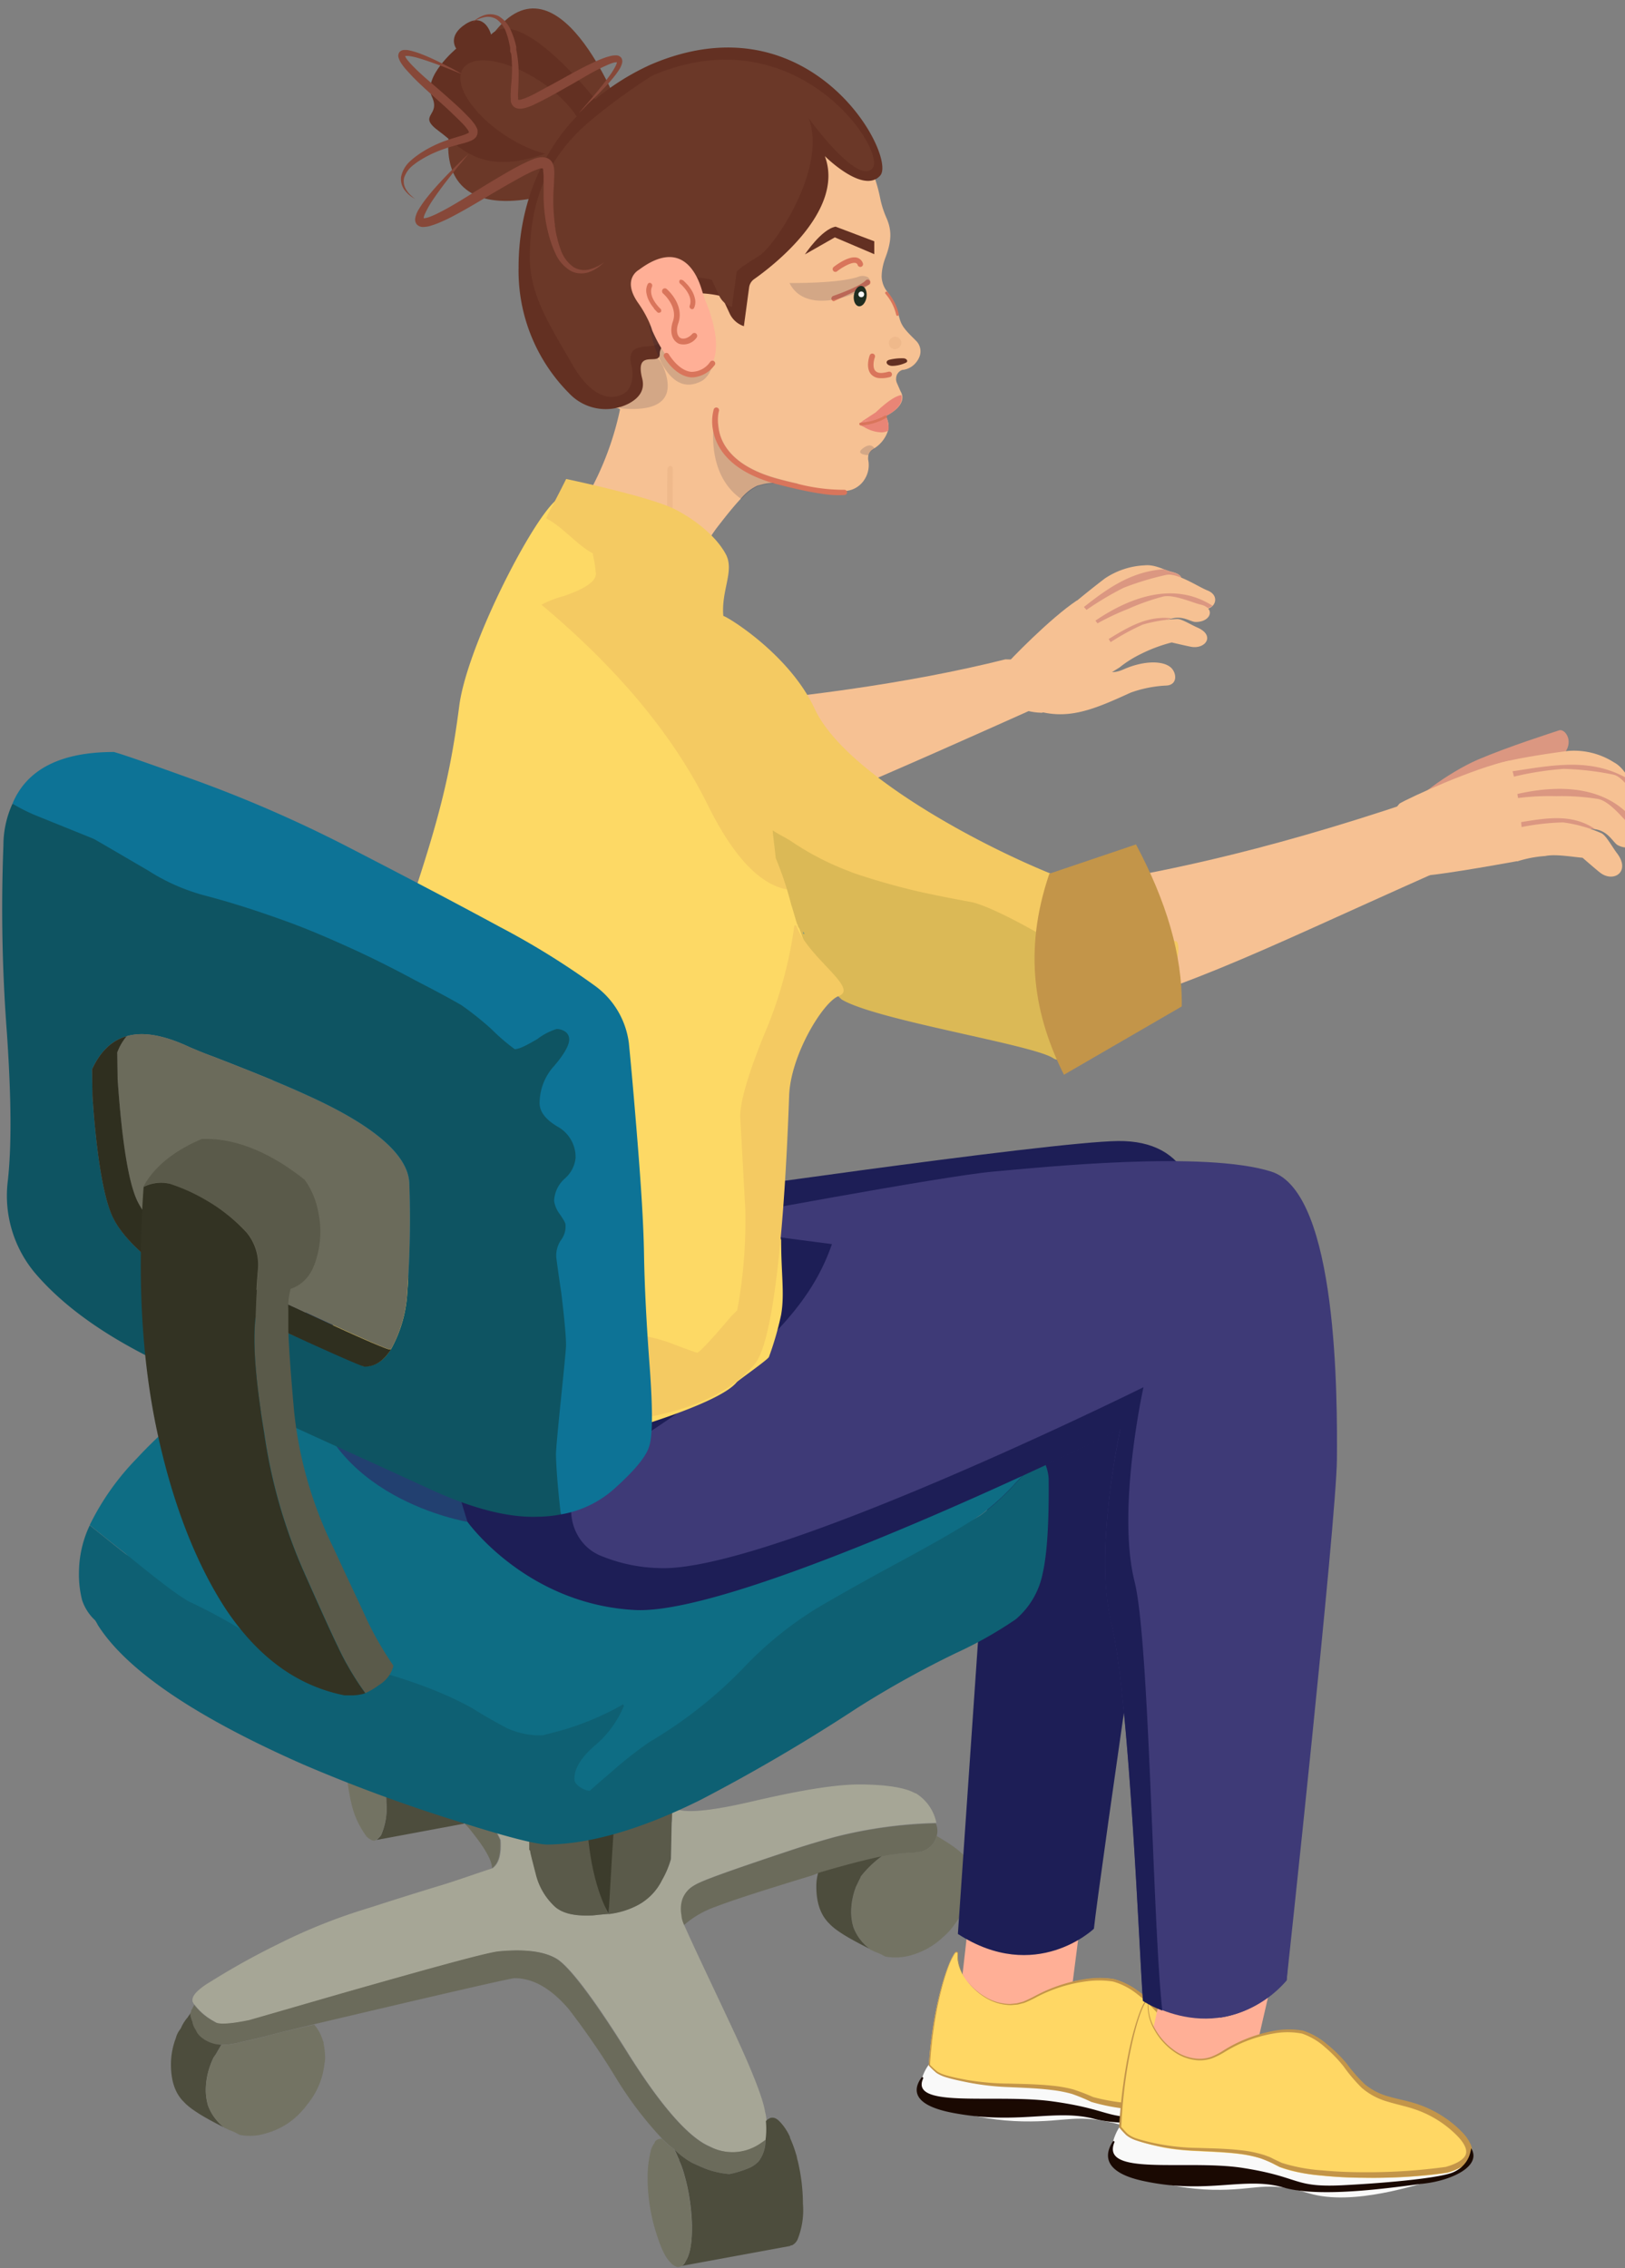 <svg xmlns="http://www.w3.org/2000/svg" viewBox="0 0 252.09 351.83">
  <rect x="0" y="0" width="252.09" height="351.83" fill="#808080" stroke="none"/>
  <defs>
    <style>.cls-1{fill:#6b6b5b;}.cls-2{fill:#737363;}.cls-3{fill:#a6a696;}.cls-4{fill:#5a5a4a;}.cls-5{fill:#4d4d3d;}.cls-6{fill:#3c3c2c;}.cls-7{fill:#ffaf96;}.cls-8{fill:#f9f9f9;}.cls-9{fill:#ffd764;}.cls-10{fill:#c39549;}.cls-11{fill:#1a0902;}.cls-12{fill:#1d1e56;}.cls-13{fill:#0e6073;}.cls-14{fill:#0e6d84;}.cls-15{fill:#224070;}.cls-16{fill:#3e3a77;}.cls-17{fill:#6b3828;}.cls-18{fill:#633022;}.cls-19{fill:#874839;}.cls-20{fill:#f6c193;}.cls-21{fill:#d9755b;}.cls-22{fill:#121a3f;opacity:0.15;}.cls-23{fill:#202d20;}.cls-24{fill:#f7f7f7;}.cls-25{fill:#e98576;}.cls-26{opacity:0.12;}.cls-27{fill:#b97c50;}.cls-28{fill:#532dba;}.cls-29{fill:#db9781;}.cls-30{fill:#fdd965;}.cls-31{fill:#f4ca62;}.cls-32{fill:#dbb956;}.cls-33{fill:#7b9881;}.cls-34{fill:#0d7396;}.cls-35{fill:#0e5462;}.cls-36{fill:#2f2f1f;}.cls-37{fill:#333323;}</style>
  </defs>
  <path class="cls-1" d="M136.77,288a30.06,30.06,0,0,1,4.43-.57,8.8,8.8,0,0,0,1.81-.23,3.32,3.32,0,0,0,2.29-2.35,2.86,2.86,0,0,0-.13-2A69.44,69.44,0,0,0,129.45,285c-2.31.64-4.82,1.38-7.33,2.23-8.54,2.85-13.36,4.54-14.46,5.26a4.07,4.07,0,0,0-1.88,2.15,4.85,4.85,0,0,0-.17,2.43,4.39,4.39,0,0,0,.43,1.61,15,15,0,0,1,5-2.91c2.41-.94,7.33-2.53,14.67-4.76.4-.11.8-.31,1.21-.42,3.91-1.17,7.23-2,9.85-2.58Z"/>
  <path class="cls-2" d="M141.2,287.39a30.06,30.06,0,0,0-4.43.57,16.65,16.65,0,0,0-3.19,3.08c-.09.1-.09.31-.19.41-.2.4-.39.81-.59,1.22a11.06,11.06,0,0,0-.75,3.95,8.39,8.39,0,0,0,.34,2.31,7.31,7.31,0,0,0,2.58,3.4v.1c.3.09.61.29.91.39a9.27,9.27,0,0,1,1.43.68,8.82,8.82,0,0,0,4.23-.26,11.78,11.78,0,0,0,4.81-2.8,10,10,0,0,0,1.68-1.85,12.68,12.68,0,0,0,2.54-6.19l0-1.11a11.52,11.52,0,0,0-.13-1.92c-.11-.2-.11-.4-.21-.5-.32-1-2-2.39-4.91-4.06a3.32,3.32,0,0,1-2.29,2.35,8.8,8.8,0,0,1-1.81.23Z"/>
  <path class="cls-3" d="M142,278.19c-1.53-.88-4.36-1.34-8.4-1.38s-9.68.95-17.12,2.68-11.58,1.89-12.2.59a24.89,24.89,0,0,1-.07,2.73c-.05,3.13-.12,5.05-.11,5.55a14.34,14.34,0,0,1-1.37,3.25,8.81,8.81,0,0,1-3.77,3.9,12.74,12.74,0,0,1-4.52,1.38c-1.52.12-2.32.23-2.42.23-2.93.15-5-.32-6.19-1.62a10.14,10.14,0,0,1-2.69-4.8c-.54-2.11-.86-3.32-.87-3.62-.1-.1-.1-.1-.1-.2v-.1l0-1a20.11,20.11,0,0,0-.13-2.32c0-1.72-.06-3.84-.2-6.26-.13-2.22-.17-4.33-.3-6.35-.82-1.1-3-2.79-6.54-5.15s-6.52-3.74-8.84-4.11a8.6,8.6,0,0,0-6,.7h0a3.68,3.68,0,0,0-.45,3.24c.22,1.41,2,3.5,5.34,6.28a105.34,105.34,0,0,1,8.29,7.44,20.35,20.35,0,0,1,4.34,6.19c.13,2.22-.25,3.64-1.25,4.36-2.92.95-5.52,1.9-8,2.65s-6.23,1.91-11.15,3.5a86.86,86.86,0,0,0-14,5.56,114.61,114.61,0,0,0-10.5,5.82c-2.61,1.55-3.5,2.77-2.57,3.67a9.58,9.58,0,0,0,3.06,2.58c.1.1.21.09.31.19q1.07.45,5.14-.38c6.33-1.81,12.46-3.62,18.49-5.32,12.07-3.42,18.8-5.24,20.31-5.36,3.94-.37,7,0,8.91,1.17s5.64,6,10.92,14.47,9.59,13.29,12.84,14.65a7.63,7.63,0,0,0,7.76-.42l.9-.62a12.63,12.63,0,0,0,.06-2.83V329a6.89,6.89,0,0,0-.22-1.41c-.34-2.12-2-6.33-4.84-12.44s-5.52-11.63-7.72-16.54a4.39,4.39,0,0,1-.43-1.61,4.85,4.85,0,0,1,.17-2.43,4.07,4.07,0,0,1,1.88-2.15c1.1-.72,5.92-2.41,14.46-5.26,2.51-.85,5-1.59,7.33-2.23a69.44,69.44,0,0,1,15.72-2.16,7,7,0,0,0-3.2-4.6Z"/>
  <path class="cls-4" d="M104.25,280.08l-.09-5.95-.35-22.91A36.08,36.08,0,0,1,95.89,255c0,1.11.14,2.32.25,3.63.06,3.94-1.18,11.79-1.81,23.81-.41,6,.32,10.84.08,14.48a12.74,12.74,0,0,0,4.52-1.38,8.81,8.81,0,0,0,3.77-3.9,14.34,14.34,0,0,0,1.37-3.25c0-.5.06-2.42.11-5.55a24.89,24.89,0,0,0,.07-2.73Z"/>
  <path class="cls-5" d="M126.92,290.54a7.36,7.36,0,0,0-.28,2.12c0,2.53.68,4.43,2,5.72,1,1.1,3.16,2.38,6.32,3.95h0a7.31,7.31,0,0,1-2.58-3.4,8.39,8.39,0,0,1-.34-2.31,11.06,11.06,0,0,1,.75-3.95c.2-.41.39-.82.59-1.22.1-.1.1-.31.19-.41a16.65,16.65,0,0,1,3.19-3.08c-2.62.55-5.94,1.41-9.85,2.58Z"/>
  <path class="cls-3" d="M135,302.33v0Z"/>
  <path class="cls-1" d="M33.49,313.76c-.1-.1-.21-.09-.31-.19A9.58,9.58,0,0,1,30.12,311l-.3.61a.77.77,0,0,0-.19.51c-.1.1-.1.1-.1.2v.2a3.9,3.9,0,0,0,.32,1.11,3.18,3.18,0,0,0,.53,1.3,2.83,2.83,0,0,0,.82,1.1,5.19,5.19,0,0,0,3.15,1.16,11.86,11.86,0,0,0,3.12-.45c1.91-.43,3.83-.86,5.73-1.4L48.74,314q30.16-7.12,31.08-7.14c2.83,0,5.58,1.53,8.35,4.72a118.17,118.17,0,0,1,7.23,10.49,57.61,57.61,0,0,0,7.31,9.68l.92.89h0c.31.3.72.5,1,.8a12.43,12.43,0,0,0,2.76,2.07c.71.3,1.32.59,2,.88a13.55,13.55,0,0,0,3.75.85,15.48,15.48,0,0,0,3.32-1.06,4.37,4.37,0,0,0,1.29-1,5.52,5.52,0,0,0,1-3.24l-.9.62a7.63,7.63,0,0,1-7.76.42c-3.25-1.36-7.57-6.25-12.84-14.65s-9-13.29-10.92-14.47-5-1.54-8.91-1.17c-1.51.12-8.24,1.94-20.31,5.36-6,1.7-12.16,3.51-18.49,5.32q-4.08.83-5.14.38Z"/>
  <path class="cls-5" d="M29.53,312.31c-.1.2-.3.41-.4.61a6.27,6.27,0,0,0-1.08,1.73c-.1.11-.2.31-.3.41a3.91,3.91,0,0,0-.48,1.12,11.41,11.41,0,0,0-.75,4.05c0,2.62.68,4.53,2,5.82,1,1.1,3.06,2.38,6.22,3.95h0a7.72,7.72,0,0,1-2.48-3.4,9,9,0,0,1-.34-2.31,11.41,11.41,0,0,1,.75-4.05,8.16,8.16,0,0,1,.49-1.12c.1-.1.19-.31.29-.41l.89-1.53A5.19,5.19,0,0,1,31.2,316a2.83,2.83,0,0,1-.82-1.1,3.18,3.18,0,0,1-.53-1.3,3.9,3.9,0,0,1-.32-1.11v-.2Z"/>
  <path class="cls-2" d="M33.46,318.71c-.1.1-.19.31-.29.41a8.16,8.16,0,0,0-.49,1.12,11.41,11.41,0,0,0-.75,4.05,9,9,0,0,0,.34,2.31,7.72,7.72,0,0,0,2.48,3.4l.1.1c.3.09.61.29.91.39s.92.39,1.43.68a8.37,8.37,0,0,0,4.13-.26,11.42,11.42,0,0,0,4.9-2.8,15,15,0,0,0,1.59-1.84,11.84,11.84,0,0,0,2.53-6.2,3.87,3.87,0,0,0,.09-1.11,12.42,12.42,0,0,0-.24-2,.6.6,0,0,0-.1-.4,6.67,6.67,0,0,0-1.35-2.5l-5.54,1.29c-1.9.54-3.82,1-5.73,1.4a11.86,11.86,0,0,1-3.12.45l-.89,1.53Z"/>
  <path class="cls-6" d="M95.59,255.08a39.61,39.61,0,0,1-6.24,1.2c.49,6.05-.46,15,.22,26.6.4,6.15,3.07,10.7,4.84,14,.24-3.64.47-8.39.89-14.35q.93-18,.84-23.94c-.11-1.31-.24-2.52-.25-3.63a.38.38,0,0,1-.3.11Z"/>
  <path class="cls-1" d="M72.08,282.89a10.76,10.76,0,0,1,1.14,1.3c2,2.49,3.09,4.39,3.11,5.6,1-.72,1.38-2.14,1.25-4.36a20.35,20.35,0,0,0-4.34-6.19A105.34,105.34,0,0,0,65,271.8c-3.37-2.78-5.12-4.87-5.34-6.28a3.68,3.68,0,0,1,.45-3.24L59,263.41a4,4,0,0,0-1.18,2,3.16,3.16,0,0,0,0,1.42c.31.6.73,1.5,1.25,2.6a9,9,0,0,0,1.65,2.6c.52.5,2.46,2.29,5.74,5.37,2.35,2.08,4.2,3.87,5.53,5.26,0,.1,0,.1.1.2Z"/>
  <path class="cls-5" d="M72,282.69c-1.33-1.39-3.18-3.18-5.53-5.26-3.28-3.08-5.22-4.87-5.74-5.37a9,9,0,0,1-1.65-2.6c-.52-1.1-.94-2-1.25-2.6a15.48,15.48,0,0,0-2.11.43,15,15,0,0,1,2.36,2.79.35.35,0,0,0,.11.3c.21.61.42,1.31.74,2.22.1.29.1.5.21.8a26,26,0,0,1,.8,6.24,10.33,10.33,0,0,1-.83,5.06,4.39,4.39,0,0,1-.7.72L72,282.89v-.2Z"/>
  <path class="cls-3" d="M72,282.89h.1c-.1-.1-.1-.1-.1-.2v.2Z"/>
  <path class="cls-4" d="M82.24,287.08c0,.3.33,1.51.87,3.62a10.14,10.14,0,0,0,2.69,4.8c1.23,1.3,3.26,1.77,6.19,1.62.1,0,.9-.11,2.42-.23-1.77-3.31-3-8-3.35-14.18-.68-11.6-1.22-20.38-1.71-26.43a76.17,76.17,0,0,1-8.88.54c.47,4.33.84,9,1,14,.13,2,.17,4.13.3,6.35.14,2.42.17,4.54.2,6.26a20.11,20.11,0,0,1,.13,2.32l0,1v.1c0,.1,0,.1.1.2Z"/>
  <path class="cls-2" d="M55.7,267.29a1,1,0,0,0-1,.42h0l-.3.31c-.09.3-.29.71-.38,1.12a14.32,14.32,0,0,0-.34,4,32.4,32.4,0,0,0,.91,6.95,13.57,13.57,0,0,0,2.29,4.81,2.34,2.34,0,0,0,.92.59.63.63,0,0,0,.6-.11,4.39,4.39,0,0,0,.7-.72,10.33,10.33,0,0,0,.83-5.06,26,26,0,0,0-.8-6.24c-.11-.3-.11-.51-.21-.8-.32-.91-.53-1.61-.74-2.22a.35.35,0,0,1-.11-.3,15,15,0,0,0-2.36-2.79Z"/>
  <path class="cls-3" d="M34.75,330l.1.1-.1-.1Z"/>
  <path class="cls-5" d="M122.59,331.59a8.34,8.34,0,0,0-1.55-2.4c-.82-.9-1.53-.89-2.22-.17v.1a12.63,12.63,0,0,1-.06,2.83,5.52,5.52,0,0,1-1,3.24,4.37,4.37,0,0,1-1.29,1,15.48,15.48,0,0,1-3.32,1.06,13.55,13.55,0,0,1-3.75-.85c-.71-.29-1.32-.58-2-.88a12.43,12.43,0,0,1-2.76-2.07c.21.39.42.9.63,1.4a.42.42,0,0,1,.11.3,14.08,14.08,0,0,1,.84,2.41c.11.3.11.5.22.8a32,32,0,0,1,.91,6.86c0,2.52-.24,4.34-.93,5.46-.2.41-.39.71-.69.82l16.81-3.09a.37.37,0,0,1,.3-.1h0a1.92,1.92,0,0,0,.89-.92,12.24,12.24,0,0,0,.83-5.57,28.76,28.76,0,0,0-.81-6.65c-.11-.3-.11-.6-.22-.9a20.09,20.09,0,0,0-1-2.71Z"/>
  <path class="cls-2" d="M103.63,332.68l-.92-.89a1.2,1.2,0,0,0-1.11.42v.1c-.1.1-.1.21-.2.31a3.37,3.37,0,0,0-.49,1.22,17,17,0,0,0-.44,4.34,28.2,28.2,0,0,0,1.13,7.56c.75,2.51,1.48,4.31,2.4,5.21a2.1,2.1,0,0,0,1,.69c.2.1.41,0,.71-.11s.49-.41.69-.82c.69-1.12,1-2.94.93-5.46a32,32,0,0,0-.91-6.86c-.11-.3-.11-.5-.22-.8a14.08,14.08,0,0,0-.84-2.41.42.42,0,0,0-.11-.3c-.21-.5-.42-1-.63-1.4s-.71-.5-1-.8Z"/>
  <polygon class="cls-7" points="150.53 295.59 167.68 297.55 165.21 316.81 148.34 314.89 150.53 295.59"/>
  <path class="cls-8" d="M199,323s1.36,3-5,4.58c-3.09.74-13.36,3.83-20.21,2s-8-.37-15.19-.51-14-2.44-15.17-3.69-.5-4.07,1.34-5.91,25,1.65,25,1.65l19.08,1Z"/>
  <path class="cls-9" d="M148.58,303a.19.19,0,0,0-.14-.19.23.23,0,0,0-.25.06c-1,1.11-3.47,7.84-4.1,17.5,1.28,1.21.85,1.58,6.37,2.66s13.51.1,17.86,2.45,20.05,2.24,27.22,1.2c3-.74,6.59-2.66.4-6.92-6.53-4.49-10.87-1.77-15.21-6.93s-7.89-5.78-7.89-5.78-5.3-1.26-13,3C154.29,313.16,148,307.06,148.58,303Z"/>
  <path class="cls-10" d="M148.53,303c0-.14-.26-.2-.34,0a3,3,0,0,0-.31.48,9.06,9.06,0,0,0-.5,1c-.3.71-.55,1.45-.78,2.19-.46,1.48-.83,3-1.15,4.5a66.61,66.61,0,0,0-1.18,9.22l-.06-.15a11.92,11.92,0,0,0,1.19,1.1,5.23,5.23,0,0,0,1.45.61c1,.29,2.11.5,3.18.7a41.42,41.42,0,0,0,6.5.56c2.19.06,4.4.09,6.62.32a20.38,20.38,0,0,1,3.33.58,30.65,30.65,0,0,1,3.1,1.19,30.9,30.9,0,0,0,6.31,1c2.16.17,4.34.25,6.52.25a102.18,102.18,0,0,0,13-.74l-.08,0a10,10,0,0,0,1.8-.61,2.81,2.81,0,0,0,1.22-.94c.45-.56-.28-1.71-1.24-2.56a17.46,17.46,0,0,0-6.94-3.79c-1.29-.38-2.66-.63-4-1a11.16,11.16,0,0,1-4-1.9,11,11,0,0,1-1.59-1.53c-.5-.54-.88-1.06-1.36-1.56a21.79,21.79,0,0,0-3-2.74,10.64,10.64,0,0,0-3.55-1.8,14.07,14.07,0,0,0-4-.05,23,23,0,0,0-7.86,2.46,18.62,18.62,0,0,1-1.91.9l-1,.26-1.06.09a7.73,7.73,0,0,1-4-1.18,9.69,9.69,0,0,1-3-2.9A6.18,6.18,0,0,1,148.53,303Zm.1,0a6.07,6.07,0,0,0,1.16,3.89,9.54,9.54,0,0,0,3,2.84,7.51,7.51,0,0,0,3.94,1.13l1-.1,1-.26c.63-.27,1.26-.57,1.87-.9a24.41,24.41,0,0,1,7.92-2.63,14.63,14.63,0,0,1,4.18,0,10.79,10.79,0,0,1,3.77,1.81,21.28,21.28,0,0,1,3.16,2.75,24,24,0,0,0,2.92,3,10.24,10.24,0,0,0,3.75,1.71c1.34.35,2.72.57,4.07.93a18.22,18.22,0,0,1,7.33,3.94,6.44,6.44,0,0,1,1.36,1.62,2,2,0,0,1,.1,2.07,3.63,3.63,0,0,1-1.63,1.35,10.9,10.9,0,0,1-2,.69h0a93.23,93.23,0,0,1-13.15.69c-2.2,0-4.4-.12-6.58-.31a31,31,0,0,1-6.49-1.16,30.3,30.3,0,0,0-3-1.24,19.68,19.68,0,0,0-3.22-.62c-2.17-.27-4.37-.34-6.56-.44A40,40,0,0,1,150,323c-1.08-.22-2.15-.44-3.21-.76a5.69,5.69,0,0,1-1.51-.68,14.49,14.49,0,0,1-1.2-1.14l0,0v0a68.19,68.19,0,0,1,1.26-9.24c.33-1.52.71-3,1.19-4.51a21.4,21.4,0,0,1,.8-2.2,11.26,11.26,0,0,1,.51-1.05,3.91,3.91,0,0,1,.34-.49C148.21,302.67,148.63,302.69,148.63,303Z"/>
  <path class="cls-11" d="M143.23,322.38c0-.05,0-.11-.07-.14a.15.15,0,0,0-.18,0c-1.21,1.64-1.83,4.23,4.77,5.5,10.06,1.93,15.9-.65,22,.94s17.94-.09,22.19-.51,8.9-2.34,7.42-4.77c-.23-.6.22,1.95-2.86,3.2-1.82.73-9.37,1.42-16.86,1.8-8.59.43-6.78-1.11-16.51-2.45C154.25,324.78,141,327.13,143.23,322.38Z"/>
  <polygon class="cls-7" points="184.11 291.3 199.91 295.93 191.46 332.62 175.92 328.06 184.11 291.3"/>
  <path class="cls-8" d="M228,332.86s1.35,3.39-4.93,5.12c-3,.84-13.18,4.31-20,2.25s-7.86-.4-15-.55-13.8-2.7-15-4.09-.5-4.54,1.31-6.61,24.73,1.81,24.73,1.81l18.84,1.1Z"/>
  <path class="cls-9" d="M178.11,310.63a.2.2,0,0,0-.13-.21.23.23,0,0,0-.25.06c-1,1.25-3.4,8.77-4,19.56,1.26,1.35.85,1.76,6.3,3s13.34.09,17.65,2.7,19.81,2.47,26.88,1.3c3-.83,6.5-3,.38-7.73-6.47-5-10.74-2-15.05-7.72s-7.8-6.44-7.8-6.44-5.24-1.39-12.81,3.39C183.78,322,177.59,315.18,178.11,310.63Z"/>
  <path class="cls-10" d="M178.07,310.62c0-.18-.29-.24-.36,0a4.88,4.88,0,0,0-.31.55c-.18.39-.34.78-.49,1.19-.29.8-.54,1.62-.76,2.45-.45,1.66-.8,3.34-1.1,5a78,78,0,0,0-1.11,10.23l-.06-.16c.4.4.72.85,1.11,1.17a4.53,4.53,0,0,0,1.37.69,27,27,0,0,0,3.13.79,34.65,34.65,0,0,0,6.44.66c2.17.08,4.36.1,6.57.36a18.11,18.11,0,0,1,3.31.65,7.92,7.92,0,0,1,.82.28,5.11,5.11,0,0,1,.8.35c.56.29,1,.47,1.42.68a26.76,26.76,0,0,0,6.21,1.16c2.14.2,4.3.29,6.46.29a89,89,0,0,0,12.89-.84l-.09,0c1.25-.34,2.57-.94,3-1.76s-.21-1.93-1.1-2.88a16.67,16.67,0,0,0-6.85-4.32c-1.3-.44-2.69-.71-4.11-1.15a10.51,10.51,0,0,1-4-2.13,25.22,25.22,0,0,1-2.83-3.34,21.25,21.25,0,0,0-2.91-3,10.36,10.36,0,0,0-3.51-2.08,12,12,0,0,0-4.14-.07A21.22,21.22,0,0,0,190,318.3a11.81,11.81,0,0,1-2,1,5.86,5.86,0,0,1-2.16.3,7.28,7.28,0,0,1-4-1.55,10.16,10.16,0,0,1-2.8-3.25A7.28,7.28,0,0,1,178.07,310.62Zm.09,0a7.22,7.22,0,0,0,1,4.07,10.13,10.13,0,0,0,2.78,3.19,7.08,7.08,0,0,0,3.91,1.48,5.29,5.29,0,0,0,2.08-.31,10.93,10.93,0,0,0,1.9-1,22.24,22.24,0,0,1,8-3.06,12.36,12.36,0,0,1,4.29,0,10.83,10.83,0,0,1,3.74,2.11,21.84,21.84,0,0,1,3.05,3,24.57,24.57,0,0,0,2.81,3.21,10,10,0,0,0,3.76,1.92c1.36.39,2.78.64,4.15,1.08a17.46,17.46,0,0,1,7.25,4.49,6.69,6.69,0,0,1,1.24,1.78,2.44,2.44,0,0,1,0,2.14,3.72,3.72,0,0,1-1.57,1.5,9.6,9.6,0,0,1-2,.8h0a81.64,81.64,0,0,1-13.07.79c-2.18,0-4.36-.12-6.53-.35a25.62,25.62,0,0,1-6.42-1.31,21.78,21.78,0,0,0-3-1.35,18.21,18.21,0,0,0-3.18-.69c-2.16-.28-4.34-.35-6.52-.47a34.57,34.57,0,0,1-6.49-.79,29.1,29.1,0,0,1-3.17-.86,4.85,4.85,0,0,1-1.45-.78,14,14,0,0,1-1.11-1.21l0,0v0a83.87,83.87,0,0,1,1.21-10.24c.31-1.69.68-3.38,1.14-5,.23-.82.49-1.65.79-2.46.15-.4.31-.8.5-1.19a4.56,4.56,0,0,1,.33-.56.29.29,0,0,1,.3-.18A.25.25,0,0,1,178.16,310.63Z"/>
  <path class="cls-11" d="M172.89,332.3a.14.14,0,0,0-.07-.16.14.14,0,0,0-.18.05c-1.19,1.83-1.79,4.73,4.73,6.13,9.93,2.14,15.7-.75,21.7,1s17.72-.12,21.91-.61,8.78-2.62,7.32-5.34c-.23-.66.22,2.18-2.82,3.58-1.8.83-9.25,1.61-16.64,2-8.48.49-6.7-1.23-16.32-2.7C183.78,335,170.67,337.61,172.89,332.3Z"/>
  <path class="cls-12" d="M101.74,186s60.84-8.87,71.7-9,14.25,8.39,11.46,21-14.55,94.86-15.2,101.19c0,0-9,8.63-21.1.81l5.45-79.21s-42.52,14.36-60.76,15.77S72.69,195.63,101.74,186Z"/>
  <path class="cls-13" d="M161.69,226.2a38.59,38.59,0,0,0-4.24,4,38.53,38.53,0,0,1-5.28,4.81c-3.11,2.05-10.18,3.73-15.38,6.55-5.83,3.14-4.66,2.91-7.57,4.63-4.06,2.48-24.08,12-23.38,10-.1,0-8.21,1.61-8.21,1.5-2.18,1.3-72.87-12.31-78.29-16.75-2.23-1.75-4-3.2-5.42-4.33a17.31,17.31,0,0,0-1.67,7.18,16.21,16.21,0,0,0,.48,4.41,7.45,7.45,0,0,0,2,3.12,4.7,4.7,0,0,1,.43.73c4.41,7,15.12,14.29,32,21.71a246.3,246.3,0,0,0,24.58,9c7.27,2.31,11.69,3.4,13.27,3.37q10.07-.15,23.81-7A278.61,278.61,0,0,0,133,264.93a152.65,152.65,0,0,1,15.4-8.55,62.38,62.38,0,0,0,9.16-5.18,12.5,12.5,0,0,0,4.19-7.12c.69-3,1-7.9.93-14.74a6.85,6.85,0,0,0-1-3.14Z"/>
  <path class="cls-14" d="M157.45,230.16a38.59,38.59,0,0,1,4.24-4c-1.51-2.61-4.7-5.61-9.58-8.9-5.94-4-13.87-8.1-23.79-12.37-8.77-3.76-17.31-7-25.85-9.7-8.33-2.61-13.81-3.89-16.64-3.85-4.3.07-10.46,1.74-18.7,5.12a156.3,156.3,0,0,0-24.56,12.79c-9,5.72-16.09,11.3-21.36,17a39.73,39.73,0,0,0-7.29,10.32c1.38,1.13,3.19,2.58,5.42,4.33,5.42,4.44,8.81,7,10.18,7.63a81.37,81.37,0,0,1,8.79,4.81,27.94,27.94,0,0,0,9.17,3.44c11.16,2,19.8,4.85,25.83,8.23,2.44,1.54,4.24,2.46,5.19,3a12.41,12.41,0,0,0,5.68,1.18c1.25-.34,2.72-.67,4.39-1.22a43.87,43.87,0,0,0,8.13-3.6c0,.11,0,.21.1.21a16,16,0,0,1-4.62,6.28q-3.11,2.73-3.07,5.09c0,.53.33.94,1,1.35a3.2,3.2,0,0,0,1.37.51c.93-.86,2.06-1.82,3.31-2.89a62.64,62.64,0,0,1,6-4.72A68.72,68.72,0,0,0,115.08,259a56.27,56.27,0,0,1,11.5-9.44c2.91-1.72,7.28-4.21,13.11-7.35,5.2-2.81,9.37-5.19,12.48-7.24a38.53,38.53,0,0,0,5.28-4.81Z"/>
  <path class="cls-15" d="M52.38,183.74l20.55,1.92c-4,10.84-2.78,40.37-.37,50.42,0,0-22.58-3.67-24.73-22.85S52.38,183.74,52.38,183.74Z"/>
  <path class="cls-16" d="M72.93,185.66l37.5,3.5s35.66-6.7,43.55-7.41,32.93-3.29,43.26,0,10.22,35.3,10.16,44.59-7.8,80.82-7.8,80.82c-10.36,11.24-22.28,3.16-22.28,3.16-.54-6.64-2.11-47.3-4.91-58.53s1.39-30.12,1.39-30.12-58.4,28.94-75.27,28-26-13.68-26-13.68C63.34,206.92,68.92,196.5,72.93,185.66Z"/>
  <path class="cls-16" d="M189.19,313a17.19,17.19,0,0,0,10.41-5.79s.09-1.14.24-3.08A97.09,97.09,0,0,1,189.19,313Z"/>
  <path class="cls-12" d="M176,245.3c-2.8-11.23,1.39-30.11,1.39-30.11s-58.4,28.93-75.27,28.05a25.31,25.31,0,0,1-9.15-2c-5.49-2.49-5.91-10.6-.71-13.74,26.92-16.28,33.85-26,36.8-34.51l-56.17-7.34c-4,10.84-9.59,21.26-.37,50.42,0,0,9.11,12.8,26,13.68s75.27-28,75.27-28-4.19,18.89-1.39,30.12,4.37,51.89,4.91,58.53a17.24,17.24,0,0,0,3,1.48C178.78,298,178.34,254.52,176,245.3Z"/>

  <g id="girl-head" transform="rotate(0, 100, 80)">
    <path class="cls-17" d="M96.13,17S86.34-9,76,5.94,65.91,37.73,90.16,28.58Z"/>
    <path class="cls-18" d="M93.51,16.88S81.08.45,76.18,5.36c0,0-.92-3.55-3.9-1.66s-1.5,3.84-1.5,3.84S65.53,11.92,67,15s-2.43,2.79,1.15,5.39,7.2,8.21,20.48,1.73,4.91-5.06,4.91-5.06Z"/>
    <path class="cls-19" d="M71.71,11.52l-1.82-.73c-1.15-.45-2.81-1.12-4.82-1.73a9.86,9.86,0,0,0-1.54-.36,2.35,2.35,0,0,0-.69,0c-.09,0-.09.05,0,0s0,0,0,0a2.8,2.8,0,0,0,.38.62c.17.22.37.44.58.67.42.44.87.89,1.35,1.33.95.89,2,1.75,3.06,2.68s2.12,1.86,3.17,2.84c.52.5,1,1,1.53,1.54a11.14,11.14,0,0,1,.72.89,4.69,4.69,0,0,1,.32.55,2.84,2.84,0,0,1,.13.35,3,3,0,0,1,0,.43,1.22,1.22,0,0,1-.13.47.82.82,0,0,1-.12.2,1,1,0,0,1-.14.15,1.17,1.17,0,0,1-.29.23,1.55,1.55,0,0,1-.28.15,6.46,6.46,0,0,1-1,.36c-.65.19-1.28.34-1.88.52a21.84,21.84,0,0,0-3.37,1.24l-.37.19-.18.09-.19.1c-.25.14-.49.27-.71.41a9.64,9.64,0,0,0-1.24.85,4.1,4.1,0,0,0-1.48,2,2.42,2.42,0,0,0,.34,1.9A4.48,4.48,0,0,0,64,30.54a4.28,4.28,0,0,0,.4.32s-.16-.08-.44-.26a4.47,4.47,0,0,1-1.1-1,2.84,2.84,0,0,1-.64-2.16A4.49,4.49,0,0,1,63.63,25a11.76,11.76,0,0,1,1.25-1,7.92,7.92,0,0,1,.71-.47l.18-.11.19-.12.39-.22a18.39,18.39,0,0,1,3.46-1.48c.62-.21,1.26-.39,1.87-.58a6,6,0,0,0,.83-.32l.15-.08s.09-.06.09-.08,0,0,0,0a1.35,1.35,0,0,0-.28-.53,7.37,7.37,0,0,0-.61-.73c-.46-.49-1-1-1.47-1.45-1-1-2.06-1.91-3.09-2.84s-2.06-1.85-3-2.8c-.47-.47-.94-1-1.36-1.46a7.9,7.9,0,0,1-.61-.79,3.34,3.34,0,0,1-.5-1,1,1,0,0,1,.09-.79.94.94,0,0,1,.68-.39,3,3,0,0,1,1,.08,12,12,0,0,1,1.66.51c1,.38,1.91.8,2.69,1.18s1.46.74,2,1C71.1,11.15,71.71,11.52,71.71,11.52Z"/>
    <path class="cls-20" d="M142.71,55.13a3.29,3.29,0,0,1-.66,1.17,3.12,3.12,0,0,1-1.91,1.07l-.12,0a1.42,1.42,0,0,0-1,1.27,1.49,1.49,0,0,0,.12.77l.55,1.26a2.22,2.22,0,0,1,.26.63h0c.4,1.94-2.58,3.24-2.58,3.24s0,0,0,0l.14.23a3,3,0,0,1,.29,1.89,5.05,5.05,0,0,1-2.1,2.84l-.39.27a1.48,1.48,0,0,0-.63,1.27,1.13,1.13,0,0,0,0,.25v0a4.13,4.13,0,0,1-.62,3.17,3.82,3.82,0,0,1-2.66,1.68h-.06a25.3,25.3,0,0,1-7.76-.61l-1.77-.4a7,7,0,0,0-1.57-.21,6.79,6.79,0,0,0-2,.22l-.75.19a7.26,7.26,0,0,0-2.54,2c-1.45,1.55-2.93,3.5-3.46,4.17A21.58,21.58,0,0,0,108.77,86a3,3,0,0,0-.19.41.3.3,0,0,0,0,.08c-.18.41-.34.81-.48,1.23,0,0,0,0,0,.08l0,0s0,0,0,0l-.13.42c0,.16-.09.33-.13.5s-.09.39-.13.58l0,.16c-.07.42-.14.82-.2,1.2h0a11.47,11.47,0,0,0,1.1,2.11c4.64,7,8.64,18,8.64,18,9,15.92-42.92-1.25-42.79-1.36.81-.69,2.59-10.14,3.88-13.72a158,158,0,0,0,12-17.45,46.78,46.78,0,0,0,5.83-14.65c.18-.66-3.58,0-3.43-.73,0-.23.09-.45.12-.68a8.17,8.17,0,0,0-.18-3.13,13.24,13.24,0,0,0-1.87-4l-.31-.46h0c-.36-.53-.74-1.06-1.15-1.58h0c-4.3-5.63-10.5-11.59-6.94-22.36.2-.6.41-1.18.63-1.75h0s0-.07,0-.11a33.44,33.44,0,0,1,1.53-3.4l0-.07,0-.06v0l.14-.26a2.12,2.12,0,0,0,.11-.21c6.39-11.66,17.09-13.22,23.82-13.35l2.91-.09a46.78,46.78,0,0,1,9.92.65h0a11.39,11.39,0,0,1,5.87,3.06A39,39,0,0,1,134.13,24a24.21,24.21,0,0,1,2.43,6.83,15,15,0,0,0,.93,2.91c.87,1.94.85,3.61-.13,6.22a9.43,9.43,0,0,0-.49,1.8,7.35,7.35,0,0,0-.09.87,3.52,3.52,0,0,0,.14,1.21,3.77,3.77,0,0,0,.66,1.33,11.46,11.46,0,0,1,1.48,2.71c.82,2.21.3,2.31,2.83,4.76l.13.14A2.3,2.3,0,0,1,142.71,55.13Z"/>
    <path class="cls-21" d="M136.32,58.65a1.91,1.91,0,0,1-1.17-.57c-.9-1-.31-2.75-.23-2.95a.42.42,0,0,1,.54-.26.43.43,0,0,1,.26.55c-.15.4-.41,1.56.06,2.09s1.35.33,2.06.15a.43.43,0,0,1,.52.31.43.43,0,0,1-.31.52A4.76,4.76,0,0,1,136.32,58.65Z"/>
    <path class="cls-18" d="M138,55.8a8,8,0,0,1,2.11-.22c.57,0,.85.5.41.69a5.2,5.2,0,0,1-2.1.49C137.53,56.75,137.19,56,138,55.8Z"/>
    <path class="cls-21" d="M129.35,46.73a.44.44,0,0,1-.35-.28.44.44,0,0,1,.27-.55c1.09-.37,4.12-1.51,5-2.37a.43.43,0,1,1,.6.61"/>
    <path class="cls-22" d="M96.17,63.33c.19-.66.35-1.34.5-2,0-.23.09-.45.12-.67a8.21,8.21,0,0,0-.18-3.14c2.28-2.62,5.08-4.37,6.58.17C105.08,63.38,99.82,63.72,96.17,63.33Z"/>
    <path class="cls-22" d="M122.48,43.9s7.77.11,10.77-1a1.69,1.69,0,0,1,1.13,0,.75.75,0,0,1,.5,1.07C134.47,45.19,125.18,49.37,122.48,43.9Z"/>
    <g id="girl-eye">
      <path class="cls-23" d="M134.43,46.07c-.12.87-.66,1.51-1.2,1.44s-.89-.84-.77-1.71.65-1.51,1.2-1.44S134.55,45.2,134.43,46.07Z"/>
      <path class="cls-24" d="M134.05,45.72a.43.43,0,0,1-.5.38.44.44,0,0,1-.38-.5.45.45,0,0,1,.5-.38A.43.43,0,0,1,134.05,45.72Z"/>
    </g>
    <path class="cls-18" d="M124.86,39.47s2.57-3.91,4.77-4.31l6,2.27,0,2-6.12-2.61Z"/>
    <path class="cls-25" d="M137.34,64.58s0,0,0,0l-3.69.83,2.2-1.44c2.23-2.14,3.43-2.64,4-2.68C140.32,63.28,137.34,64.58,137.34,64.58Z"/>
    <path class="cls-25" d="M136.79,67.07a5.46,5.46,0,0,1-2.71-.81l-.32-.16a.37.37,0,0,1-.17-.59c.16-.2.59-.17.87-.26s1.09-.44,1.25-.46a5,5,0,0,0,1.6-.27c.28-.11.57,1.48.55,1.81s0,.47-.27.58A2.59,2.59,0,0,1,136.79,67.07Z"/>
    <path class="cls-21" d="M129.54,42.17a.4.4,0,0,1-.28-.16.44.44,0,0,1,.07-.6c.24-.18,2.32-1.81,3.65-1.43a1.33,1.33,0,0,1,.88.86.42.42,0,0,1-.25.54.43.43,0,0,1-.55-.25.48.48,0,0,0-.31-.33c-.68-.18-2.13.69-2.89,1.28A.39.39,0,0,1,129.54,42.17Z"/>
    <ellipse class="cls-17" cx="81.04" cy="16.77" rx="5" ry="11.08" transform="translate(22.2 74.97) rotate(-56.37)"/>
    <path class="cls-19" d="M89.83,17.5l1.36-1.56c.84-1,2.08-2.41,3.37-4.19a11.64,11.64,0,0,0,.89-1.42,2.45,2.45,0,0,0,.26-.68c0-.09,0-.1,0,0s0,0-.06,0a2.75,2.75,0,0,0-.74.16c-.28.1-.57.22-.86.35-.59.26-1.19.56-1.79.88-1.21.64-2.43,1.4-3.71,2.12S86,14.62,84.66,15.32c-.66.35-1.34.68-2,1a8.82,8.82,0,0,1-1.13.41,3.93,3.93,0,0,1-.65.13,2.51,2.51,0,0,1-.39,0,2.33,2.33,0,0,1-.44-.1,1.4,1.4,0,0,1-.42-.28c-.06-.06-.11-.13-.16-.19a1.63,1.63,0,0,1-.23-.57,2,2,0,0,1,0-.33,7.35,7.35,0,0,1,0-1.15c0-.72.11-1.39.14-2.06a22.46,22.46,0,0,0-.07-3.78L79.15,8l0-.2,0-.23c0-.29-.1-.58-.15-.84a11,11,0,0,0-.42-1.53A4.3,4.3,0,0,0,77.05,3a2.55,2.55,0,0,0-2-.31,5.08,5.08,0,0,0-1.36.54,3.74,3.74,0,0,0-.45.29,3.89,3.89,0,0,1,.41-.36A5,5,0,0,1,75,2.4a3,3,0,0,1,2.37.11A4.75,4.75,0,0,1,79.29,4.8a12,12,0,0,1,.58,1.6c.09.29.15.58.22.87l0,.21a2.4,2.4,0,0,1,0,.24l.09.46a19.42,19.42,0,0,1,.27,4c0,.69-.05,1.39-.07,2.06a5.64,5.64,0,0,0,0,.94.45.45,0,0,0,0,.18.28.28,0,0,0,0,.12c0,.07,0,0,0,0a1.43,1.43,0,0,0,.61-.09,8.41,8.41,0,0,0,.94-.35c.64-.29,1.29-.62,1.94-1,1.3-.68,2.6-1.4,3.88-2.11s2.54-1.41,3.81-2c.64-.31,1.27-.61,1.92-.85a8.21,8.21,0,0,1,1-.33,3.59,3.59,0,0,1,1.13-.16,1,1,0,0,1,.75.35,1,1,0,0,1,.15.82,3.31,3.31,0,0,1-.43,1,13.49,13.49,0,0,1-1.08,1.46c-.73.88-1.46,1.63-2.1,2.28s-1.24,1.19-1.72,1.64C90.41,17,89.83,17.5,89.83,17.5Z"/>
    <path class="cls-18" d="M80.45,41.49A26.91,26.91,0,0,0,88.28,61a7.8,7.8,0,0,0,9.24,1.61c1.5-.79,2.58-2,2.11-3.87-1.23-4.81,2.74-1.86,2.72-3.82s2.92-2.23,2.41-6.59,7.18-2.38,7.18-2.38l1.24,2.65a3.72,3.72,0,0,0,2.22,2h0l.81-6a1.88,1.88,0,0,1,.75-1.28c2.86-2,14.16-10.65,11-19.1,0,0,6,6,8.6,3S125.86-.63,101,10a37.85,37.85,0,0,0-9.7,6.31C84.29,22.42,80.42,31.69,80.45,41.49Z"/>
    <path class="cls-17" d="M82.2,40c0,5.74,3,10.35,6.86,17,2,3.34,4.81,5.58,7.63,4.11,1.35-.71,1.69-2.77,1.26-4.46-1.1-4.34,4.31-2,4.28-3.76s2.17-3.39,1.71-7.33,6.48-2.15,6.48-2.15l1.12,2.39a3.33,3.33,0,0,0,2,1.82h0l.73-5.4c.07-.47,3.23-2.35,3.6-2.6,2.57-1.82,10.44-13.64,7.59-21.27,0,0,7.56,10.47,9.88,7.77s-11.72-24-34.15-14.39A89.52,89.52,0,0,0,91.27,19C84.92,24.52,82.18,31.14,82.2,40Z"/>
    <path class="cls-19" d="M72.64,23.93,71,25.9c-1,1.27-2.49,3.07-4,5.33a15.7,15.7,0,0,0-1,1.78,2.85,2.85,0,0,0-.29.85c0,.11,0,.13,0,0s0,0,.07,0a3.77,3.77,0,0,0,.91-.23c.34-.13.7-.29,1.06-.46.71-.35,1.45-.74,2.18-1.16,1.48-.84,3-1.82,4.53-2.76s3.14-1.91,4.76-2.83c.81-.46,1.64-.9,2.51-1.3A10.72,10.72,0,0,1,83,24.59a5.68,5.68,0,0,1,.81-.19,3.77,3.77,0,0,1,.48,0,2.91,2.91,0,0,1,.56.11,1.82,1.82,0,0,1,.53.33c.07.08.14.15.2.23a1.41,1.41,0,0,1,.13.24,1.94,1.94,0,0,1,.17.45,2.27,2.27,0,0,1,.08.41,8.8,8.8,0,0,1,0,1.43c0,.89-.09,1.73-.11,2.56a29.53,29.53,0,0,0,.23,4.68c0,.18,0,.36.08.54l0,.26.06.27c.06.37.14.72.22,1a13,13,0,0,0,.57,1.89A5.41,5.41,0,0,0,89,41.45a3.22,3.22,0,0,0,2.5.32,6.59,6.59,0,0,0,1.67-.72,4.67,4.67,0,0,0,.55-.37,5.93,5.93,0,0,1-.5.45,5.76,5.76,0,0,1-1.64,1,3.61,3.61,0,0,1-2.93-.05,5.76,5.76,0,0,1-2.48-2.76,14.7,14.7,0,0,1-.78-2c-.12-.35-.21-.71-.3-1.06L85,36c0-.11,0-.19-.06-.29l-.12-.56a24.82,24.82,0,0,1-.49-4.9c0-.85,0-1.72,0-2.56a6.83,6.83,0,0,0-.07-1.15,1.2,1.2,0,0,0,0-.23.53.53,0,0,0-.05-.14c0-.09,0,0,0-.05a1.58,1.58,0,0,0-.76.13,11.64,11.64,0,0,0-1.15.47c-.78.38-1.58.81-2.37,1.26-1.59.88-3.18,1.82-4.74,2.75s-3.1,1.84-4.65,2.66a25.26,25.26,0,0,1-2.35,1.13,11.77,11.77,0,0,1-1.22.45,4.16,4.16,0,0,1-1.39.24,1.28,1.28,0,0,1-.94-.42,1.23,1.23,0,0,1-.21-1,3.85,3.85,0,0,1,.5-1.26,16.17,16.17,0,0,1,1.28-1.85c.88-1.12,1.75-2.07,2.53-2.9s1.48-1.52,2.06-2.09C71.94,24.54,72.64,23.93,72.64,23.93Z"/>
    <path class="cls-22" d="M100.7,50.48s2,11.68,8,8.7c0,0,3-1.14,1.75-7.23Z"/>
    <path class="cls-7" d="M109.72,57.46h0a4,4,0,0,1-3.89,0c-2-1.09-3.54-3.69-4.64-6.17a11.47,11.47,0,0,0-.78-1.93A17.59,17.59,0,0,0,99,47c-2.61-3.71.11-5.14.11-5.14,6.58-4.94,9,.61,9.73,3,.21.7.43,1.39.71,2.07a23.12,23.12,0,0,1,1.34,4.51C111.25,53.66,111.18,56,109.72,57.46Z"/>
    <path class="cls-21" d="M105.4,53.35a1.37,1.37,0,0,1-.32-.16c-.92-.59-1.19-1.9-.69-3.34.81-2.3-1.5-4.3-1.52-4.32a.47.47,0,0,1-.07-.64.43.43,0,0,1,.62-.06c.12.1,2.81,2.43,1.8,5.33-.41,1.16-.13,2,.32,2.26s1.23.07,1.87-.64a.43.43,0,0,1,.62,0,.47.47,0,0,1,0,.64A2.48,2.48,0,0,1,105.4,53.35Z"/>
    <path class="cls-21" d="M102.23,48.52a.2.2,0,0,1-.11,0,.6.6,0,0,1-.15-.09l-.24-.25c-.1-.1-.19-.21-.27-.3s0-.05,0-.06h0l-.08-.09,0,0a5.73,5.73,0,0,1-.78-1.23,3.88,3.88,0,0,1-.29-.9,2.22,2.22,0,0,1,.2-1.58.35.35,0,0,1,.5-.07.43.43,0,0,1,.13.53c0,.06-.64,1.13.86,2.92l0,0h0a3.88,3.88,0,0,0,.34.38h0a1.85,1.85,0,0,0,.14.14.4.4,0,0,1,0,.53.18.18,0,0,1-.07,0l0,0h0A.25.25,0,0,1,102.23,48.52Z"/>
    <path class="cls-21" d="M105.74,43.43a.25.25,0,0,1,.12,0l.14.08c.09.09.18.16.26.25a3.83,3.83,0,0,1,.28.29s0,0,0,0h0l.09.09,0,0a5.88,5.88,0,0,1,.83,1.19,4,4,0,0,1,.32.88,2.27,2.27,0,0,1-.12,1.59.34.34,0,0,1-.5.09.4.4,0,0,1-.15-.51c0-.07.58-1.16-1-2.89l0,0h0a3.91,3.91,0,0,0-.35-.36h0l-.15-.14a.4.4,0,0,1-.06-.53l.06-.05h0A.18.18,0,0,1,105.74,43.43Z"/>
    <path class="cls-21" d="M107.61,58.53a3.7,3.7,0,0,1-.47,0c-2.42-.23-4.06-3-4.12-3.15a.42.42,0,0,1,.73-.43s1.49,2.55,3.48,2.73a3.51,3.51,0,0,0,2.93-1.53.43.43,0,1,1,.64.56A4.57,4.57,0,0,1,107.61,58.53Z"/>
    <path class="cls-21" d="M139.21,49a.21.21,0,0,1-.18-.17,7.71,7.71,0,0,0-1.65-3.24.21.21,0,0,1,0-.3.22.22,0,0,1,.3,0,8.06,8.06,0,0,1,1.75,3.45.22.22,0,0,1-.17.25Z"/>
    <path class="cls-21" d="M133.31,65.71a.2.2,0,0,1,.21-.14,8.7,8.7,0,0,0,3.68-1.06.27.27,0,0,1,.33,0,.18.18,0,0,1,0,.28A9,9,0,0,1,133.58,66a.27.27,0,0,1-.27-.19Z"/>
    <path class="cls-22" d="M123.75,75a4.75,4.75,0,0,1-.14.63,1.94,1.94,0,0,1,0,.2c-1.44-.32-2.5-.61-2.6-.63l-.69-.18a6.79,6.79,0,0,0-2,.22l-.75.19a7.26,7.26,0,0,0-2.54,2c-4.33-3-4.52-8.37-4.37-10.74h0c0-.74.13-1.19.13-1.19l.63.33a7.09,7.09,0,0,0,.89,3c1.44,2.56,4.44,4.44,8.91,5.56C121.2,74.4,122.28,74.69,123.75,75Z"/>
    <path class="cls-21" d="M131,76.79a14.81,14.81,0,0,1-3.28-.16c-1.43-.2-2.93-.5-4.16-.78-1.44-.32-2.5-.61-2.6-.63l-.69-.18c-4.33-1.21-7.28-3.16-8.76-5.81a8.08,8.08,0,0,1-.9-2.5h0a7.24,7.24,0,0,1,.11-3.22.42.42,0,1,1,.81.25,5,5,0,0,0-.12.64,6.72,6.72,0,0,0,0,1.47,7.09,7.09,0,0,0,.89,3c1.44,2.56,4.44,4.44,8.91,5.56,0,0,1.11.3,2.58.63a28.56,28.56,0,0,0,7.16.92.44.44,0,0,1,.46.32v.06A.41.41,0,0,1,131,76.79Z"/>
  </g>
  <g class="cls-26">
    <path class="cls-27" d="M103.75,95.38a.5.5,0,0,1-.38-.56l.16-21.94c0-.32.2-.59.43-.6s.43.23.42.56l-.16,21.93a.58.58,0,0,1-.43.61Z"/>
  </g>
  <path class="cls-22" d="M135.69,69.59l-.39.27a1.43,1.43,0,0,0-.56.76c-1.05-.09-1.92-.37-.73-1.18C134.85,68.86,135.37,69.09,135.69,69.59Z"/>
  <g class="cls-26">
    <rect class="cls-27" x="137.88" y="52.23" width="1.94" height="1.94" rx="0.96" transform="translate(67.39 183.59) rotate(-82.24)"/>
  </g>
  <g id="girl-left-arm" transform="rotate(0, 110, 120)">
    <path class="cls-20" d="M104.2,109.88c19-1.48,36.61-3.81,51.77-7.6,0,0,21.35.08,3.28,8.17-13.71,6.13-52.23,23.45-55.77,22.29Z"/>
    <path class="cls-28" d="M98.09,140.78l19.8-7.37c1.41-8.51.43-16.5-2.76-26.91l-17.85.58C91.2,119.22,95.11,130.11,98.09,140.78Z"/>
    <path class="cls-20" d="M163.62,96.37c1.27-1.61,6.66-5.78,7.74-6.61a12,12,0,0,1,6.18-2.06c1.64-.18,3.08.74,4.22,1,2.54.63,1.58,1.9-.91,2.9-.68.28-3-1.11-4.59-.15s-2.83,1.12-3.81,2.15c-.71.72-3.39,4.56-4.68,6.26C166.27,100.35,163.62,96.37,163.62,96.37Z"/>
    <path class="cls-29" d="M164.24,97.23c.88,1.14,2.48,3,3.53,2.66,1.29-1.7,4-5.54,4.68-6.26,1-1,2.28-1.24,3.81-2.15s3.91.43,4.59.15c2.49-1,3.45-2.27.91-2.9a10,10,0,0,1-1.22-.43C173.73,88.78,169.47,93.32,164.24,97.23Z"/>
    <path class="cls-20" d="M168,95a47.81,47.81,0,0,1,6.31-3.82,44.29,44.29,0,0,1,6.61-2c1.74-.35,4.91,1.82,6.39,2.41,2.37.94.85,3.6-1.18,2.68-.66-.3-3.06-1.52-4.86-1a23.33,23.33,0,0,0-5,2c-.87.5-3.71,2.44-5.42,3.72C169.3,98.93,168,95,168,95Z"/>
    <path class="cls-29" d="M168.91,97c.51,1,1.19,1.9,2,1.89,1.71-1.28,4.55-3.22,5.42-3.72a23.33,23.33,0,0,1,5-2c1.8-.48,4.2.74,4.86,1a1.72,1.72,0,0,0,1.9-.21C182,90.06,174.86,92.65,168.91,97Z"/>
    <path class="cls-20" d="M168.67,97.63A39.24,39.24,0,0,1,175,94.46a35.06,35.06,0,0,1,5.47-1.93c1.71-.34,4.63,1,5.76,1.25,2.4.54,1.62,2.74-.77,2.7-.72,0-1.9-1-3.67-.53a22.88,22.88,0,0,0-5,2c-.86.49-3.68,2.38-5.37,3.64C169.9,101.57,168.67,97.63,168.67,97.63Z"/>
    <path class="cls-29" d="M169.9,100.34c.44.68,1,1.22,1.54,1.22,1.69-1.26,4.51-3.15,5.37-3.64a23.57,23.57,0,0,1,4.92-2C177.08,95.34,173.54,98.37,169.9,100.34Z"/>
    <path class="cls-29" d="M170.16,100.64c.37.57.81,1,1.29,1,1.41-1.06,3.77-2.63,4.49-3A19.46,19.46,0,0,1,180,97C176.16,96.47,173.2,99,170.16,100.64Z"/>
    <path class="cls-20" d="M170.65,100.75a36.5,36.5,0,0,1,6.63-3.86,22.27,22.27,0,0,1,5.38-.87c.68,0,2.06.87,3.06,1.31,2.86,1.22,1.31,3.42-.95,3-.67-.12-3-.67-3-.67a23.94,23.94,0,0,0-4.81,1.8,17.41,17.41,0,0,0-3.19,2C172.26,103.6,170.65,100.75,170.65,100.75Z"/>
    <path class="cls-20" d="M155.63,103.59c.9-1.12,7.37-7.76,11.44-10.45,1.45,1,7.43,8.53,6.66,10.36-6.35,4-11.46,7-12.12,7.07C155,110.34,155,105.31,155.63,103.59Z"/>
    <path class="cls-20" d="M169.46,101.75s-12.83,7.27-8.57,8.52c4.93,1.44,8.9-.26,14.52-2.83a19,19,0,0,1,5.61-1.1c1.71-.16,1.51-2,.61-2.8-1.24-1.09-4.23-1.09-7.39.32C170.64,105.46,169.46,101.75,169.46,101.75Z"/>
  </g>
  <g id="girl-right-arm" transform="rotate(10, 170, 145)">
    <path class="cls-29" d="M215.77,116.28c-2,.49,3.69-5.59,7.92-8.35s10.52-6.06,11.57-6.63,3.47,2.1.06,5S216.83,116,215.77,116.28Z"/>
    <path class="cls-20" d="M226.22,108.37c2-1.31,9.47-3.71,11-4.18a11.55,11.55,0,0,1,7.3.52c1.77.58,2.83,2.37,3.88,3.26,2.32,2,.77,3-2.26,3-.81,0-2.58-2.78-4.66-2.4s-3.42,0-4.9.73c-1.05.53-5.54,3.83-7.63,5.25C227.15,114.42,226.22,108.37,226.22,108.37Z"/>
    <path class="cls-29" d="M226.47,109.7c.39,1.8,1.21,4.78,2.45,4.9,2.09-1.42,6.58-4.72,7.63-5.25,1.48-.75,2.91-.38,4.9-.73s3.85,2.4,4.66,2.4c3,0,4.58-1.06,2.26-3a12.39,12.39,0,0,1-1.07-1.09C240.07,104.16,233.62,107.54,226.47,109.7Z"/>
    <path class="cls-20" d="M229,109.86a47.61,47.61,0,0,1,8-2.8,43.84,43.84,0,0,1,7.77-.46c2,.11,4.75,3.85,6.17,5.05,2.27,1.92-.18,4.79-2.1,3-.62-.59-2.85-2.88-4.93-2.86a24,24,0,0,0-6.07,1c-1.1.35-4.78,1.89-7,3C229.09,115.25,229,109.86,229,109.86Z"/>
    <path class="cls-29" d="M229.26,112.74c.25,1.36.71,2.75,1.53,3,2.24-1.07,5.92-2.61,7-3a24,24,0,0,1,6.07-1c2.08,0,4.31,2.27,4.93,2.86a1.73,1.73,0,0,0,2.12.33C245.52,108.13,237.05,109.11,229.26,112.74Z"/>
    <path class="cls-20" d="M228.81,113.42a39.44,39.44,0,0,1,7.84-2,35.36,35.36,0,0,1,6.5-.69c2,.11,4.71,2.72,5.86,3.39,2.44,1.42.9,3.94-1.67,3.14-.77-.24-1.75-1.84-3.8-1.83a23.2,23.2,0,0,0-6,.9c-1.08.34-4.72,1.83-6.94,2.87C228.93,118.74,228.81,113.42,228.81,113.42Z"/>
    <path class="cls-29" d="M229.31,117.2c.26,1,.67,1.84,1.29,2,2.22-1,5.86-2.53,6.94-2.87a23.38,23.38,0,0,1,5.93-.9C238.62,113.2,233.85,115.88,229.31,117.2Z"/>
    <path class="cls-29" d="M229.5,117.67c.22.83.56,1.53,1.08,1.68,1.86-.87,4.88-2.11,5.79-2.39a19,19,0,0,1,4.95-.75C237.28,114.33,233.29,116.56,229.5,117.67Z"/>
    <path class="cls-20" d="M230,118a37,37,0,0,1,8.37-2.75,21.37,21.37,0,0,1,6.09.61c.75.15,2,1.74,2.91,2.6,2.72,2.45.37,4.71-2,3.47-.69-.36-3.08-1.8-3.08-1.8-1.89.15-4.33.16-5.76.74a18.19,18.19,0,0,0-4.09,1.55C230.86,122,230,118,230,118Z"/>
    <path class="cls-20" d="M212.86,116.78c1.31-1.14,10.37-7.42,15.6-9.51,1.26,1.74,5.42,13,4,15.11-8.11,3-14.58,5.19-15.3,5C210.1,125.05,211.65,118.73,212.86,116.78Z"/>
    <path class="cls-20" d="M140.16,149.38c13.42-10.49,28.86-8.24,75-33.48l5.36,10.26c-28.16,19-33.17,23.5-60.65,37Z"/>
  </g>
  <path class="cls-30" d="M58.72,154.66c-7.17,20.37-7.06,30.26-9.65,43.22l3.5,10.39c4.61,4.67,7,7,7.2,7.12,1.69.82,3.38,1.52,5.07,2.34a33.74,33.74,0,0,0-2.14-5c-1.92-3.74-2.82-6-2.82-6.77.79-3.51,1.69-5.26,2.82-5.26,1.57,0,3.94,2.34,7.21,7s6.19,6.88,8.89,6.88c1.69-.81,3.6-1.63,5.75-2.45a39.25,39.25,0,0,1,14.75-2.57,24.27,24.27,0,0,1,7.77,1.52c2.59,1.05-15.69,12.33-15.58,12.33.34,0,19.64-5.12,22.8-9,.33-.35,4.83-3.49,5-3.92a47.94,47.94,0,0,0,1.89-6.55c.56-3.27,0-6.3,0-11.56l-3.74-15.77c0-2.45,1.59-7.45,4.07-13.75a68.5,68.5,0,0,0,4.32-17.28v-.35a.42.42,0,0,0-.12-.35c-.33-1-.56-2-.9-3a54.92,54.92,0,0,0-2.36-7.36C116.53,137,92.32,84.32,92,82.68c0-.11-4.63-5.37-4.63-5.49-2.37-1.28-14.8,22-16.13,32.34C69.51,123,67.08,130.88,58.72,154.66Z"/>
  <path class="cls-31" d="M112.21,95.55c-.35-4,1.77-7,.38-9.59s-4.41-5.16-7.83-6.93c-3.9-2-16.93-4.73-16.93-4.73-2.18,4.38-2.87,5.42-3.09,6.11,2.64,1.39,4.82,4.17,7.24,5.44v.23A18.6,18.6,0,0,1,92.44,89c0,1.16-1.61,2.31-5,3.47A15.52,15.52,0,0,0,84,93.81c11.87,9.93,20.5,20.33,25.8,31.06s10.94,15,17,12.59c-.12-1.38,7.38,5.22,9.68,5.91,3.8,1.28,5.92,4.49,9,5.18,1,.23,6.81,1.35,11.18,2.16,2.88.58,7.09,3,15.5,8.63,7.71,5.2,12.29-13.91,10.1-13.34-3.34-3.11-6.32-7.75-10.71-7.85-5.53-.12-39-15.15-45.13-28.12C122.51,101.47,112.66,95.55,112.21,95.55Z"/>
  <path class="cls-32" d="M132.08,135.28a43.07,43.07,0,0,1-9.44-4.85c-.93-.58-1.85-1-2.77-1.62.12,1.5.35,2.89.46,4.27a52.62,52.62,0,0,1,2.42,7.28c.34,1,.58,2,.92,3a.45.45,0,0,1,.11.35c.12.11.12.23.24.34,1.72,5,3.91,8.66,6.56,11,5.41,3.23,29.71,7,32.82,9.11,2.88,2,14.55-8.51,6.83-13.7-8.4-5.66-16.73-10-19.61-10.54-4.38-.8-7-1.38-8.06-1.61a107.44,107.44,0,0,1-10.48-3Z"/>
  <path class="cls-33" d="M124.82,144.86c-.11-.12-.11-.23-.23-.35v.35Z"/>
  <path class="cls-31" d="M123.46,143.55h-.23a64.7,64.7,0,0,1-4.6,16.74c-2.54,6.24-3.8,10.51-3.8,12.93l.8,14.55a77,77,0,0,1-.8,12.7c-.12,1-.35,2-.46,2.78l-.92.92c-3.23,3.81-5,5.66-5.3,5.66-.12,0-1.5-.47-4.14-1.5a25.57,25.57,0,0,0-8-1.51A41.38,41.38,0,0,0,81,209.36c-2.2.81-4.15,1.62-5.88,2.43-2.76,0-5.56-4.47-8.9-9s-6-4.77-7.57-4.77c-1.15,0-2.07,1.73-2.87,5.2,0,.8.92,3,2.87,6.69a32.38,32.38,0,0,1,2.19,5c1.5.58,3.11,1.15,4.61,1.73a66.14,66.14,0,0,0,12,3.81,29.84,29.84,0,0,0,6,.69c10.71,0,26.43-.88,33.65-9.56,4-4.84,5.09-35.25,5.32-41.61s5.32-14.6,7.67-15.45c3.3-1.2-4.84-6-6.57-11Z"/>
  <path class="cls-10" d="M165.05,166.72l18.28-10.6c.12-8-2.43-16.37-7.1-25.13l-13.44,4.54C158.64,147.69,160.54,157.68,165.05,166.72Z"/>
  <path class="cls-34" d="M22,139.85c3.06,1.87,64.52,91,65,95.07a16.54,16.54,0,0,0,8.32-4q4.64-4.17,5.35-6.45.87-2.28.12-12.42c-.51-6.75-.8-12.6-.88-17.45s-.46-10.59-1-17.35-1-11.89-1.35-15.42a13,13,0,0,0-5.39-9,121.19,121.19,0,0,0-14.67-9.07q-9.78-5.3-22.9-12.06A203.13,203.13,0,0,0,30.76,121.2c-7-2.52-11.37-4.07-13.09-4.55-8.18,0-13.49,2.63-15.73,8,.92.59,1.43,3.73,2.75,4.31,5.79,2.34,5,3.41,5.34,3.51s.91,2.6,6.31,5.75Z"/>
  <path class="cls-35" d="M31.53,138.85a31.13,31.13,0,0,1-8.53-3.8c-5.4-3.15-8.26-4.83-8.46-4.92s-3.35-1.36-9.14-3.7a27.6,27.6,0,0,1-3.46-1.76,15.52,15.52,0,0,0-1.41,6.48,253,253,0,0,0,.54,29.06c.65,9.58.77,17.25.15,22.91A18.66,18.66,0,0,0,5.89,198c3.8,4.29,9.1,8.25,16,11.87s13.74,7,20.45,10C50.18,223.46,58,227,65.84,230.6c6.81,3.22,12.69,4.85,17.53,4.68a20.1,20.1,0,0,0,3.63-.36c-.46-4-.71-7.16-.75-9.28,0-.7.25-3.54.78-8.69s.79-7.89.78-8.29c0-1.41-.26-4.14-.73-8.07-.56-3.72-.79-5.54-.79-5.64a4.26,4.26,0,0,1,.77-2.63,3.5,3.5,0,0,0,.67-2.33c0-.31-.32-.81-.93-1.71a4.38,4.38,0,0,1-.84-2,4.91,4.91,0,0,1,1.66-3.46,4.91,4.91,0,0,0,1.67-3.16,5.39,5.39,0,0,0-2.8-4.9q-2.74-1.62-2.78-3.59a8.59,8.59,0,0,1,2.23-5.79c1.59-1.84,2.38-3.27,2.36-4.17a1.45,1.45,0,0,0-.52-1.11,2.43,2.43,0,0,0-1.42-.48,9.46,9.46,0,0,0-3,1.56c-1.71,1-2.81,1.56-3.51,1.57a30.6,30.6,0,0,1-3.58-3.08,46.88,46.88,0,0,0-4.71-3.76c-1.73-1-4.07-2.26-7.12-3.83-3.46-1.87-6.61-3.43-9.36-4.7-4.06-1.86-7.52-3.32-10.46-4.39-4-1.45-8.32-2.9-13.09-4.14ZM19.65,160.74q3.77-1.12,9.72,1.67c1.12.48,2.34,1,3.65,1.46,6.5,2.52,11.28,4.47,14.43,5.93,10.67,4.79,16,9.45,16.06,13.89a156.29,156.29,0,0,1-.35,17.17,20.33,20.33,0,0,1-2.49,8.41c-1.09,1.74-2.38,2.66-4.1,2.69q-.6,0-14-6.14c-8.54-4-13-6.07-13.53-6.36-6.21-3.84-10-7.42-11.57-10.73C16.1,185.82,15,179.58,14.34,170l-.06-4.13c1.27-2.75,3.06-4.49,5.37-5.13Z"/>
  <path class="cls-1" d="M29.37,162.41q-6-2.79-9.72-1.67a8.7,8.7,0,0,0-1.47,2.54l.06,4.14q1,14.37,3,18.73c1.56,3.31,5.35,6.88,11.57,10.63.51.29,5,2.34,13.62,6.35,8.85,4.11,13.52,6.15,13.92,6.15h.31a20.33,20.33,0,0,0,2.49-8.41,156.29,156.29,0,0,0,.35-17.17c-.07-4.44-5.39-9.1-16.06-13.89-3.15-1.46-7.93-3.41-14.43-5.93-1.31-.49-2.53-1-3.65-1.46Z"/>
  <path class="cls-36" d="M18.18,163.28a8.7,8.7,0,0,1,1.47-2.54c-2.31.64-4.1,2.38-5.37,5.13l.06,4.13c.65,9.58,1.76,15.82,3.11,18.73C19,192,22.81,195.62,29,199.46c.51.29,5,2.35,13.53,6.36Q56,212,56.57,212c1.72,0,3-1,4.1-2.69h-.31c-.4,0-5.07-2-13.92-6.15-8.64-4-13.11-6.06-13.62-6.35-6.22-3.75-10-7.32-11.57-10.63q-2-4.36-3-18.73l-.06-4.14Z"/>
  <path class="cls-4" d="M49.34,187.85A12.28,12.28,0,0,0,47.25,183c-5.62-4.46-11-6.5-15.95-6.32-4.41,1.89-7.4,4.35-9.07,7.41a6,6,0,0,1,4.13-.47A28.2,28.2,0,0,1,32,186.19a26.25,26.25,0,0,1,6.34,5.05,7.86,7.86,0,0,1,1.7,5.93c-.17,2.12-.33,4.55-.39,7.28-.45,3.94,0,9.89,1.38,17.94a81.71,81.71,0,0,0,6.08,21.31q4.08,9.18,5.33,11.73a42.86,42.86,0,0,0,4.25,7.21,11.61,11.61,0,0,0,2.1-1.25A4.93,4.93,0,0,0,61,258.53v-.2a51.19,51.19,0,0,1-4.15-7.21c-.1-.3-1.87-4-5.22-11.22a62.39,62.39,0,0,1-6-20.91c-.61-6.75-.87-11-.9-12.81l0-3a10.42,10.42,0,0,1,.35-3.24c2.11-.74,3.4-2.37,4.06-4.91a14.45,14.45,0,0,0,.2-7.16Z"/>
  <path class="cls-37" d="M39.6,204.45c.06-2.73.22-5.16.39-7.28a7.86,7.86,0,0,0-1.7-5.93A26.25,26.25,0,0,0,32,186.19a28.2,28.2,0,0,0-5.59-2.54,6,6,0,0,0-4.13.47c-1,14-.3,26.75,2.09,37.92s6,20.4,10.61,27.5c5.07,7.6,11.19,12,18.48,13.45l1.21,0a7.11,7.11,0,0,0,2-.33,42.86,42.86,0,0,1-4.25-7.21q-1.26-2.55-5.33-11.73A81.71,81.71,0,0,1,41,222.39c-1.33-8-1.83-14-1.38-17.94Z"/>
</svg>